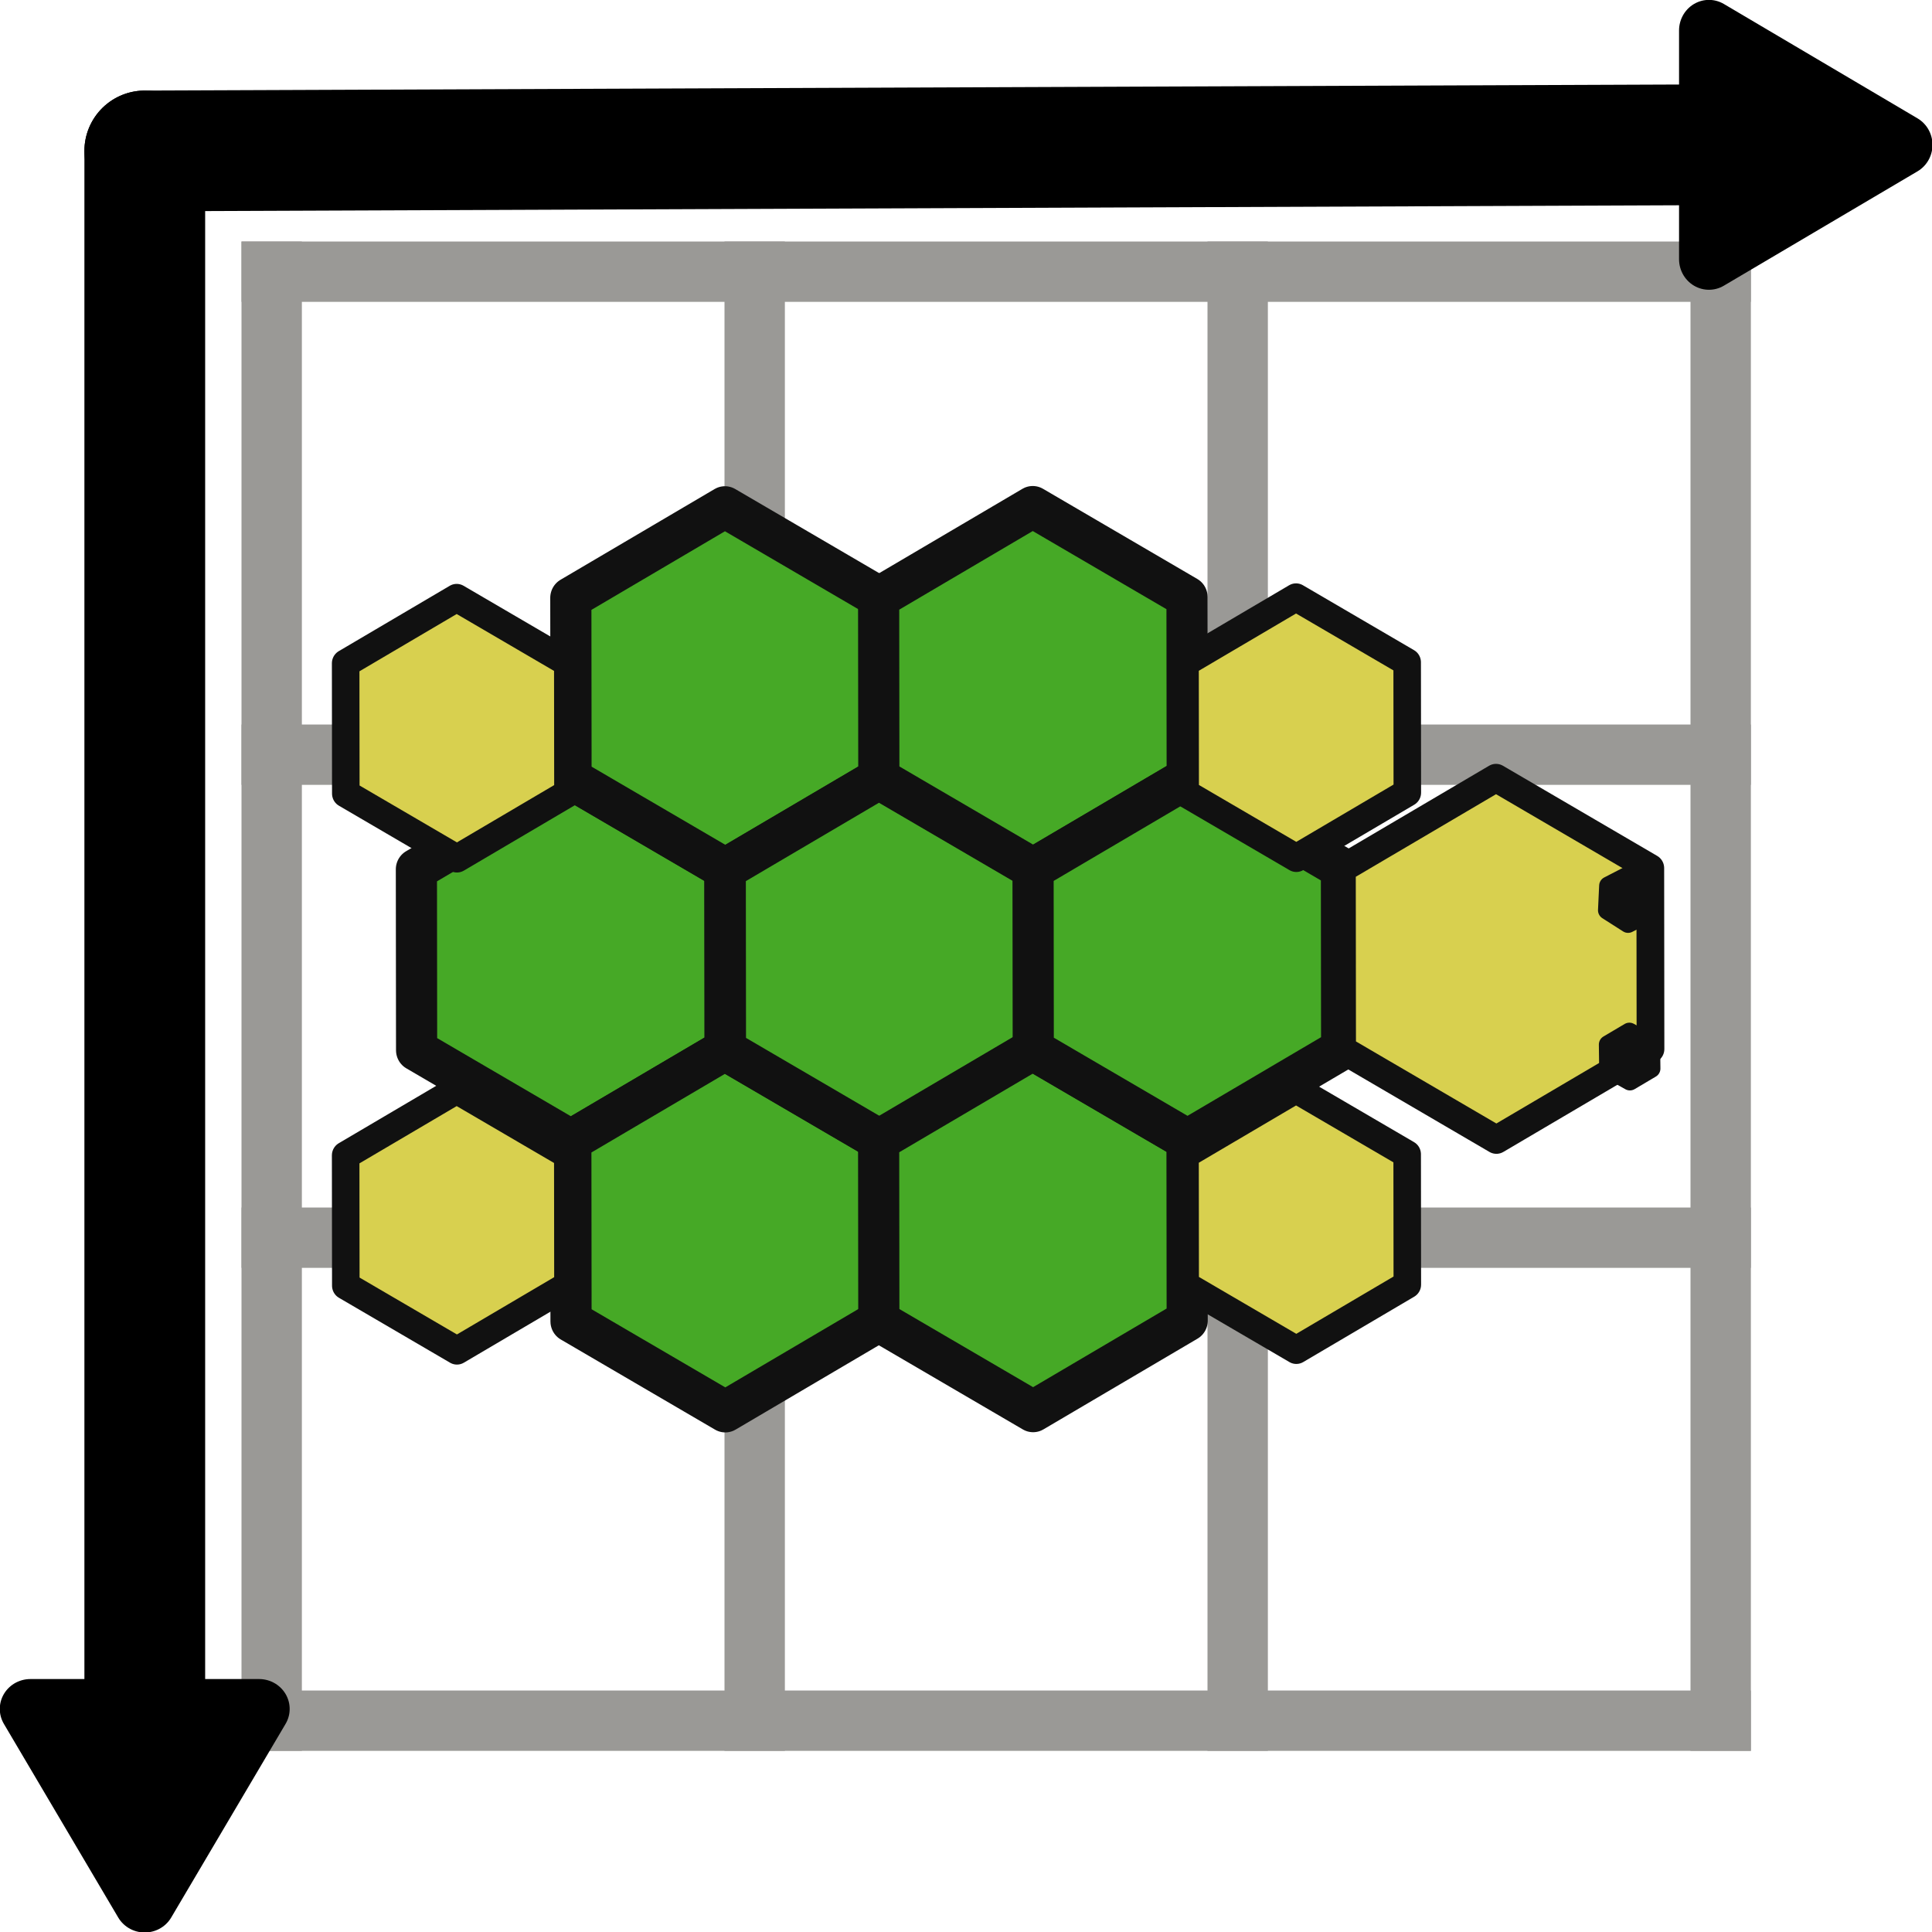 <?xml version="1.0" encoding="UTF-8"?>
<svg version="1.1" viewBox="0 0 32 32" xml:space="preserve" xmlns="http://www.w3.org/2000/svg"><g stroke-linejoin="round"><path d="m2.398 2.5 25.897-0.102" stroke="#000" stroke-linecap="round" stroke-width="2"/><path d="m29 28.5h-25" fill="#9a9996" stroke="#9a9996"/><path d="m29 20.5h-25" fill="#9a9996" stroke="#9a9996"/><path d="m29 12.5h-25" fill="#9a9996" stroke="#9a9996"/><path d="m29 4.5h-25" fill="#9a9996" stroke="#9a9996"/><path d="m4.5 29v-25" fill="#9a9996" stroke="#9a9996"/><path d="m12.5 29v-25" fill="#9a9996" stroke="#9a9996"/><path d="m20.5 29v-25" fill="#9a9996" stroke="#9a9996"/><path d="m28.5 29v-25" fill="#9a9996" stroke="#9a9996"/><path transform="matrix(.394 0 0 .403 18.782 1.593)" d="m32.312 2-8.141 4.7v-9.401z" stroke="#000" stroke-linecap="round" stroke-width="2.513"/><path d="m2.398 2.5v25.994" stroke="#000" stroke-linecap="round" stroke-width="2"/><path transform="matrix(0 .394 -.403 0 3.203 18.782)" d="m32.312 2-8.141 4.7v-9.401z" stroke="#000" stroke-linecap="round" stroke-width="2.513"/><g transform="matrix(0 1.74 -1.74 0 522.35 4.858)" stroke="#111"><path transform="matrix(4.06 .071 -.07 3.998 20.46 -851.19)" d="m1.683 286.97-0.424 8e-3 -0.219-0.363 0.205-0.371 0.424-8e-3 0.219 0.363z" fill="#46a926" stroke-width=".098" style="paint-order:normal"/><path transform="matrix(4.06 .071 -.07 3.998 23.041 -852.66)" d="m1.683 286.97-0.424 8e-3 -0.219-0.363 0.205-0.371 0.424-8e-3 0.219 0.363z" fill="#46a926" stroke-width=".098" style="paint-order:normal"/><path transform="matrix(4.06 .071 -.07 3.998 17.876 -852.66)" d="m1.683 286.97-0.424 8e-3 -0.219-0.363 0.205-0.371 0.424-8e-3 0.219 0.363z" fill="#46a926" stroke-width=".098" style="paint-order:normal"/><path transform="matrix(4.06 .071 -.07 3.998 20.458 -854.13)" d="m1.683 286.97-0.424 8e-3 -0.219-0.363 0.205-0.371 0.424-8e-3 0.219 0.363z" fill="#46a926" stroke-width=".098" style="paint-order:normal"/><path transform="matrix(4.06 .071 -.07 3.998 23.039 -855.59)" d="m1.683 286.97-0.424 8e-3 -0.219-0.363 0.205-0.371 0.424-8e-3 0.219 0.363z" fill="#46a926" stroke-width=".098" style="paint-order:normal"/><path transform="matrix(4.06 .071 -.07 3.998 17.874 -855.59)" d="m1.683 286.97-0.424 8e-3 -0.219-0.363 0.205-0.371 0.424-8e-3 0.219 0.363z" fill="#46a926" stroke-width=".098" style="paint-order:normal"/><path transform="matrix(4.06 .071 -.07 3.998 20.456 -857.06)" d="m1.683 286.97-0.424 8e-3 -0.219-0.363 0.205-0.371 0.424-8e-3 0.219 0.363z" fill="#46a926" stroke-width=".098" style="paint-order:normal"/><path transform="matrix(2.925 .051 -.05 2.88 14.183 -537.64)" d="m1.683 286.97-0.424 8e-3 -0.219-0.363 0.205-0.371 0.424-8e-3 0.219 0.363z" fill="#d8d04f" stroke-width=".091" style="paint-order:normal"/><path transform="matrix(4.06 .071 -.07 3.998 20.454 -860)" d="m1.683 286.97-0.424 8e-3 -0.219-0.363 0.205-0.371 0.424-8e-3 0.219 0.363z" fill="#d8d04f" stroke-width=".066" style="paint-order:normal"/><path transform="matrix(2.925 .051 -.05 2.88 14.188 -529.65)" d="m1.683 286.97-0.424 8e-3 -0.219-0.363 0.205-0.371 0.424-8e-3 0.219 0.363z" fill="#d8d04f" stroke-width=".091" style="paint-order:normal"/><path transform="matrix(2.925 .051 -.05 2.88 18.872 -529.65)" d="m1.683 286.97-0.424 8e-3 -0.219-0.363 0.205-0.371 0.424-8e-3 0.219 0.363z" fill="#d8d04f" stroke-width=".091" style="paint-order:normal"/><path transform="matrix(2.925 .051 -.05 2.88 18.866 -537.64)" d="m1.683 286.97-0.424 8e-3 -0.219-0.363 0.205-0.371 0.424-8e-3 0.219 0.363z" fill="#d8d04f" stroke-width=".091" style="paint-order:normal"/><path transform="matrix(.998 .017 -.017 .998 5.101 .515)" d="m5.626 284.86-0.234-7e-3 -0.111-0.206 0.123-0.2 0.234 7e-3 0.111 0.206z" fill="#111" stroke-width=".178" style="paint-order:normal"/><path transform="matrix(-.998 -.017 -.017 .998 5.101 .515)" d="m-6.906 284.83-0.234-7e-3 -0.111-0.206 0.123-0.2 0.234 7e-3 0.111 0.206z" fill="#111" stroke-width=".178" style="paint-order:normal"/></g></g></svg>

